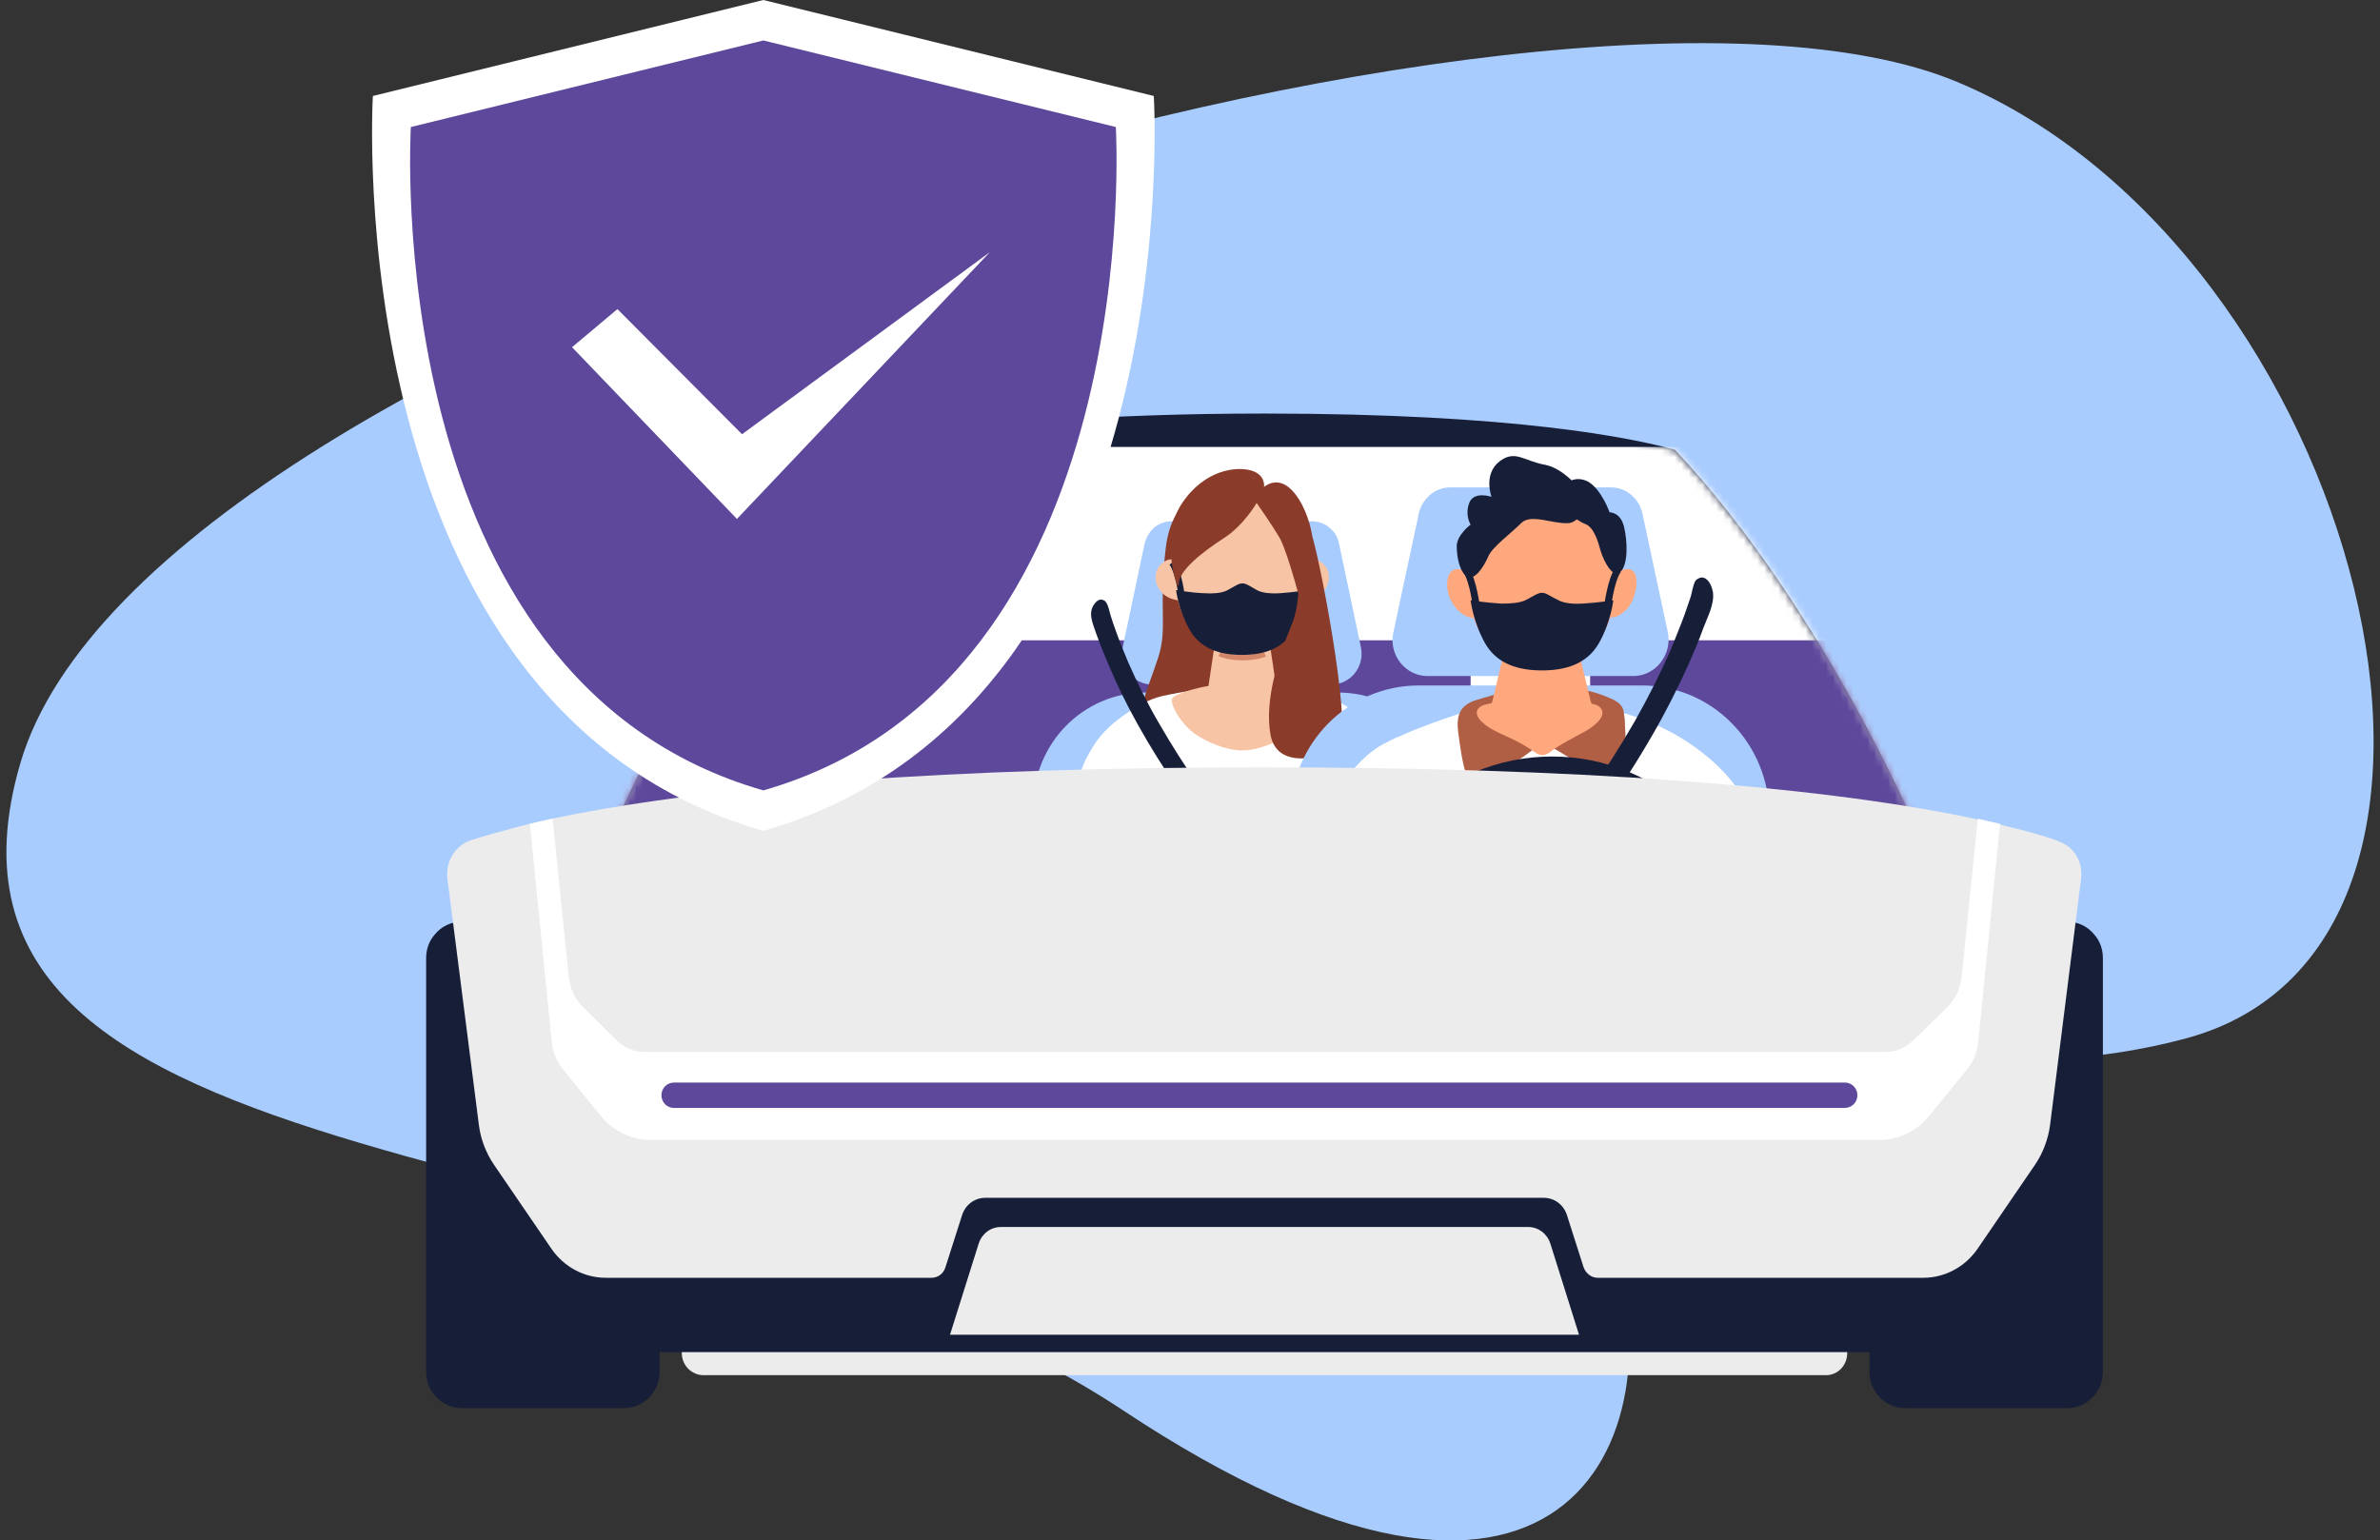 <svg width="346" height="224" viewBox="0 0 346 224" fill="none" xmlns="http://www.w3.org/2000/svg">
<rect x="0" y="0" width="346" height="224" fill="#333333" stroke="none"/>
<path d="M193.529 131.896C193.529 131.896 267.062 164.733 317.835 150.983C368.608 137.232 343.154 36.394 284.503 11.903C225.851 -12.588 21.683 46.998 2.963 110.962C-15.757 174.926 99.525 162.818 163.294 205.096C227.063 247.373 243.965 209.679 234.403 180.057C223.427 146.262 161.342 155.977 161.342 155.977L193.529 131.896Z" fill="#A9CCFF"/>
<path d="M265.446 199.965H102.286C100.535 199.965 99.121 198.528 99.121 196.75V180.605H268.544V196.75C268.544 198.528 267.197 199.965 265.446 199.965Z" fill="#ECECEC"/>
<path d="M271.776 139.285V199.486C271.776 202.428 274.133 204.754 276.961 204.754H300.529C303.425 204.754 305.714 202.36 305.714 199.486V139.285C305.714 137.985 305.243 136.754 304.435 135.864C303.492 134.701 302.078 134.017 300.462 134.017H276.894C274.133 134.017 271.776 136.411 271.776 139.285Z" fill="#171E38"/>
<path d="M95.889 139.284V199.486C95.889 202.428 93.532 204.754 90.704 204.754H67.136C64.24 204.754 61.951 202.359 61.951 199.486V139.284C61.951 137.985 62.422 136.753 63.23 135.864C64.173 134.701 65.587 134.017 67.203 134.017H90.771C93.532 134.017 95.889 136.411 95.889 139.284Z" fill="#171E38"/>
<path d="M211.576 153.788L183.833 149.615L156.089 153.788L70.099 166.649L81.479 191.482C82.893 194.629 85.99 196.613 89.357 196.613H164.911H202.822H278.375C281.742 196.613 284.84 194.629 286.254 191.482L297.634 166.649L211.576 153.788Z" fill="#171E38"/>
<path d="M279.924 125.739V135.043H87.808V125.739C87.808 125.739 101.815 98.033 124.238 78.809C126.057 77.236 128.009 75.731 129.895 74.294C129.895 74.294 131.242 73.747 134.676 72.994C136.359 72.652 138.514 72.173 141.208 71.763C149.49 70.463 162.958 69.232 183.833 69.232C205.919 69.232 219.724 70.668 227.872 71.968C235.077 73.131 237.77 74.294 237.77 74.294C239.723 75.731 241.609 77.236 243.427 78.809C265.85 98.033 279.924 125.739 279.924 125.739Z" fill="#5D489B"/>
<path d="M279.924 123.55V135.043H87.808V123.55C87.808 123.55 101.815 89.276 124.238 65.469C126.326 64.853 129.625 64.101 134.474 63.28C144.036 61.706 159.726 60.133 183.9 60.133C220.262 60.133 237.299 63.69 243.494 65.401C265.85 89.208 279.924 123.55 279.924 123.55Z" fill="#171E38"/>
<mask id="mask0_12384_436" style="mask-type:luminance" maskUnits="userSpaceOnUse" x="87" y="60" width="193" height="76">
<path d="M279.924 123.55V135.043H87.808V123.55C87.808 123.55 101.815 89.276 124.238 65.469C126.326 64.853 129.625 64.101 134.474 63.28C144.036 61.706 159.726 60.133 183.9 60.133C220.262 60.133 237.299 63.69 243.494 65.401C265.85 89.208 279.924 123.55 279.924 123.55Z" fill="white"/>
</mask>
<g mask="url(#mask0_12384_436)">
<path d="M290.563 64.99H84.172V145.852H290.563V64.99Z" fill="white"/>
</g>
<mask id="mask1_12384_436" style="mask-type:luminance" maskUnits="userSpaceOnUse" x="87" y="60" width="193" height="76">
<path d="M279.924 123.55V135.043H87.808V123.55C87.808 123.55 101.815 89.276 124.238 65.469C126.326 64.853 129.625 64.101 134.474 63.28C144.036 61.706 159.726 60.133 183.9 60.133C220.262 60.133 237.299 63.69 243.494 65.401C265.85 89.208 279.924 123.55 279.924 123.55Z" fill="white"/>
</mask>
<g mask="url(#mask1_12384_436)">
<path d="M290.563 93.107H84.172V145.852H290.563V93.107Z" fill="#5D489B"/>
</g>
<mask id="mask2_12384_436" style="mask-type:luminance" maskUnits="userSpaceOnUse" x="87" y="60" width="193" height="76">
<path d="M279.924 123.55V135.043H87.808V123.55C87.808 123.55 101.815 89.276 124.238 65.469C126.326 64.853 129.625 64.101 134.474 63.28C144.036 61.706 159.726 60.133 183.9 60.133C220.262 60.133 237.299 63.69 243.494 65.401C265.85 89.208 279.924 123.55 279.924 123.55Z" fill="white"/>
</mask>
<g mask="url(#mask2_12384_436)">
<path d="M188.075 95.295H172.991V104.325H188.075V95.295Z" fill="white"/>
<path d="M193.529 99.537H167.537C164.709 99.537 162.621 96.869 163.227 94.064L166.392 79.082C166.594 78.261 166.998 77.509 167.537 76.962C167.672 76.825 167.806 76.688 168.008 76.551C168.682 76.072 169.49 75.799 170.365 75.799H190.701C191.577 75.799 192.385 76.072 193.058 76.551C193.193 76.688 193.395 76.825 193.529 76.962C194.135 77.509 194.539 78.261 194.674 79.082L197.839 94.064C198.445 96.938 196.358 99.537 193.529 99.537Z" fill="#A9CCFF"/>
<path d="M210.768 117.187V139.762H150.231V117.187C150.231 108.088 157.503 100.7 166.459 100.7H194.539C203.495 100.7 210.768 108.088 210.768 117.187Z" fill="#A9CCFF"/>
</g>
<mask id="mask3_12384_436" style="mask-type:luminance" maskUnits="userSpaceOnUse" x="87" y="60" width="193" height="76">
<path d="M279.924 123.55V135.043H87.808V123.55C87.808 123.55 101.815 89.276 124.238 65.469C126.326 64.853 129.625 64.101 134.474 63.28C144.036 61.706 159.726 60.133 183.9 60.133C220.262 60.133 237.299 63.69 243.494 65.401C265.85 89.208 279.924 123.55 279.924 123.55Z" fill="white"/>
</mask>
<g mask="url(#mask3_12384_436)">
<path d="M180.533 69.847C178.176 69.163 170.567 70.668 169.49 79.561C168.412 88.455 169.759 91.191 168.412 95.501C167.065 99.811 163.227 107.883 166.459 111.372C169.624 114.93 189.085 114.382 189.085 114.382C189.085 114.382 191.24 90.097 190.162 81.34C189.018 72.583 182.823 70.531 180.533 69.847Z" fill="#8B3B29"/>
<path d="M157.167 140.995H164.709C165.449 137.095 166.055 132.717 166.055 132.717C166.055 132.717 168.008 116.572 167.873 112.125C167.739 107.747 167.335 101.932 167.335 101.932C167.335 101.932 162.419 103.779 160.13 107.61C157.84 111.441 157.301 116.161 157.369 121.634C157.436 127.107 157.301 131.827 157.234 134.017C157.167 137.642 157.167 140.995 157.167 140.995Z" fill="#F7C4A6"/>
<path d="M204.034 140.995H196.492C195.751 137.095 195.145 132.717 195.145 132.717C195.145 132.717 193.193 116.572 193.327 112.125C193.462 107.747 193.866 101.932 193.866 101.932C193.866 101.932 198.782 103.779 201.071 107.61C203.361 111.441 203.899 116.161 203.832 121.634C203.765 127.107 203.899 131.827 203.967 134.017C204.034 137.642 204.034 140.995 204.034 140.995Z" fill="#F7C4A6"/>
<path d="M201.947 108.02C199.859 104.805 195.819 102.753 195.819 102.753C195.819 102.753 194.405 101.726 192.385 101.248C189.691 100.632 183.361 99.606 180.6 99.606C177.772 99.606 171.442 100.632 168.816 101.248C166.863 101.726 165.382 102.753 165.382 102.753C165.382 102.753 161.409 104.805 159.254 108.02C158.514 109.183 156.157 112.741 156.897 115.545C157.638 118.35 164.978 120.129 164.978 120.129C164.978 120.129 165.517 127.586 165.517 131.485C165.517 135.453 164.372 140.994 164.372 140.994H179.86H196.829C196.829 140.994 195.684 135.385 195.684 131.485C195.684 127.517 196.223 120.129 196.223 120.129C196.223 120.129 203.63 118.35 204.303 115.545C204.977 112.741 202.687 109.183 201.947 108.02Z" fill="white"/>
<path d="M190.768 101.522C190.297 100.838 186.93 99.948 185.516 99.743L184.102 90.302H177.099L175.685 99.743C174.271 99.948 170.904 100.838 170.432 101.522C169.961 102.206 171.644 105.353 173.934 106.858C175.281 107.747 178.042 109.115 180.6 109.115C183.092 109.115 185.92 107.747 187.267 106.858C189.556 105.353 191.24 102.206 190.768 101.522Z" fill="#F7C4A6"/>
<path d="M183.833 94.954C183.092 95.228 182.284 95.365 181.274 95.433C179.658 95.501 178.378 95.296 177.368 94.886" stroke="#D48769" stroke-width="1.149" stroke-miterlimit="10"/>
<path d="M168.143 83.05C168.547 81.819 169.894 81.067 170.836 81.409C171.24 78.535 172.318 70.805 180.6 70.805C188.883 70.805 190.028 78.535 190.364 81.409C191.307 81.067 192.654 81.819 193.058 83.05C193.395 84.145 193.058 85.376 192.25 86.197C191.644 86.813 190.836 87.155 189.96 87.292C189.422 89.207 188.546 91.191 187.132 92.696C186.257 93.654 183.833 95.228 180.6 95.228C177.301 95.228 174.944 93.654 174.069 92.696C172.655 91.191 171.779 89.207 171.24 87.292C170.365 87.155 169.49 86.813 168.951 86.197C168.143 85.376 167.739 84.213 168.143 83.05Z" fill="#F7C4A6"/>
<path d="M189.826 86.95C189.826 86.882 190.23 83.461 191.172 82.093L190.432 81.546C189.354 83.119 188.95 86.677 188.95 86.814L189.826 86.95Z" fill="#C74F63"/>
<path d="M171.375 86.95C171.375 86.882 170.971 83.461 170.028 82.093L170.769 81.546C171.846 83.119 172.251 86.677 172.251 86.814L171.375 86.95Z" fill="#171E38"/>
<path d="M175.213 86.266C176.223 86.334 177.57 86.266 178.378 85.856C179.523 85.24 180.062 84.829 180.6 84.829C181.206 84.829 181.678 85.24 182.822 85.856C183.631 86.266 184.977 86.334 185.987 86.266C188.142 86.129 190.095 85.787 190.095 85.787C190.095 85.787 189.758 88.66 188.142 91.534C186.526 94.407 183.631 95.228 180.533 95.228C177.435 95.228 174.54 94.407 172.924 91.534C171.308 88.66 170.971 85.787 170.971 85.787C170.971 85.787 173.058 86.198 175.213 86.266Z" fill="#171E38"/>
<path d="M190.768 77.92C190.432 75.731 189.354 72.721 187.604 71.079C185.583 69.163 183.765 70.805 183.765 70.805C183.765 70.805 184.035 69.027 181.88 68.411C179.725 67.795 175.079 68.274 171.779 73.268C168.48 78.262 171.375 86.882 171.375 84.898C171.375 82.914 174.944 80.177 177.907 78.262C180.87 76.347 182.688 73.131 182.688 73.131C182.688 73.131 184.843 76.21 185.987 78.125C186.93 79.767 188.344 84.829 188.748 86.335C188.614 87.908 188.344 89.55 187.738 90.918C185.987 95.228 183.765 101.727 184.708 106.858C185.651 111.989 192.25 110.21 194.539 108.773C196.762 107.542 192.385 83.598 190.768 77.92Z" fill="#8B3B29"/>
</g>
<mask id="mask4_12384_436" style="mask-type:luminance" maskUnits="userSpaceOnUse" x="87" y="60" width="193" height="76">
<path d="M279.924 123.55V135.043H87.808V123.55C87.808 123.55 101.815 89.276 124.238 65.469C126.326 64.853 129.625 64.101 134.474 63.28C144.036 61.706 159.726 60.133 183.9 60.133C220.262 60.133 237.299 63.69 243.494 65.401C265.85 89.208 279.924 123.55 279.924 123.55Z" fill="white"/>
</mask>
<g mask="url(#mask4_12384_436)">
<path d="M193.866 141.61H197.974C192.452 136.274 186.997 130.39 181.408 123.618C178.917 120.608 176.56 117.461 174.271 114.245C172.183 111.304 170.298 108.294 168.48 105.147C166.796 102.274 165.315 99.263 163.968 96.185C163.362 94.748 162.756 93.243 162.217 91.738C161.948 90.986 161.678 90.233 161.476 89.549C161.274 88.933 161.14 87.907 160.668 87.428C160.601 87.36 160.534 87.292 160.466 87.292C160.197 87.155 159.928 87.155 159.658 87.292C159.524 87.36 159.389 87.497 159.254 87.634C158.042 89.002 158.85 90.575 159.322 92.012C159.86 93.517 160.466 95.022 161.072 96.459C162.352 99.537 163.833 102.547 165.449 105.42C167.2 108.567 169.086 111.577 171.106 114.519C173.261 117.734 175.617 120.813 178.042 123.823C178.446 124.302 178.85 124.849 179.254 125.328C184.169 131.485 189.018 136.821 193.866 141.61Z" fill="#171E38"/>
</g>
<mask id="mask5_12384_436" style="mask-type:luminance" maskUnits="userSpaceOnUse" x="87" y="60" width="193" height="76">
<path d="M279.924 123.55V135.043H87.808V123.55C87.808 123.55 101.815 89.276 124.238 65.469C126.326 64.853 129.625 64.101 134.474 63.28C144.036 61.706 159.726 60.133 183.9 60.133C220.262 60.133 237.299 63.69 243.494 65.401C265.85 89.208 279.924 123.55 279.924 123.55Z" fill="white"/>
</mask>
<g mask="url(#mask5_12384_436)">
<path d="M231.171 93.38H213.798V103.778H231.171V93.38Z" fill="white"/>
<path d="M237.434 98.305H207.536C204.303 98.305 201.879 95.227 202.553 92.011L206.256 74.704C206.458 73.746 206.929 72.925 207.603 72.241C207.738 72.104 207.94 71.899 208.142 71.762C208.882 71.215 209.825 70.873 210.835 70.873H234.201C235.211 70.873 236.154 71.215 236.895 71.762C237.097 71.899 237.232 72.035 237.434 72.241C238.107 72.856 238.578 73.746 238.78 74.704L242.484 92.011C243.09 95.227 240.666 98.305 237.434 98.305Z" fill="#A9CCFF"/>
<path d="M257.231 118.623V144.551H187.604V118.623C187.604 108.156 195.953 99.674 206.256 99.674H238.578C248.881 99.605 257.231 108.088 257.231 118.623Z" fill="#A9CCFF"/>
</g>
<mask id="mask6_12384_436" style="mask-type:luminance" maskUnits="userSpaceOnUse" x="87" y="60" width="193" height="76">
<path d="M279.924 123.55V135.043H87.808V123.55C87.808 123.55 101.815 89.276 124.238 65.469C126.326 64.853 129.625 64.101 134.474 63.28C144.036 61.706 159.726 60.133 183.9 60.133C220.262 60.133 237.299 63.69 243.494 65.401C265.85 89.208 279.924 123.55 279.924 123.55Z" fill="white"/>
</mask>
<g mask="url(#mask6_12384_436)">
<path d="M186.122 142.021C188.883 143.32 191.913 143.731 194.876 143.936C196.559 144.005 198.31 144.073 199.994 143.936C201.475 143.868 202.889 143.526 204.371 143.594C205.919 143.663 207.401 144.073 208.882 144.483H263.426C263.493 144.141 263.561 143.868 263.628 143.526C263.83 142.089 263.695 140.447 263.493 138.942C263.359 138.053 263.224 137.232 263.089 136.411C263.089 136.343 263.089 136.206 263.022 136.137C263.022 136.069 263.022 136 263.022 136C262.955 135.727 262.955 135.522 262.887 135.248C262.887 135.111 262.82 134.974 262.82 134.838C262.416 132.99 261.877 131.143 261.204 129.365C260.867 128.544 260.531 127.654 260.194 126.833C259.992 126.423 259.857 126.081 259.655 125.67C258.241 122.866 256.49 120.198 254.672 117.598C254.537 117.393 254.403 117.187 254.268 116.982C254.133 116.777 253.999 116.64 253.864 116.435C252.989 115.135 252.046 113.904 251.036 112.741C249.554 111.099 247.804 109.594 245.918 108.294C245.312 107.884 244.706 107.473 244.1 107.131C241.878 105.831 239.454 104.737 237.03 103.984C236.222 103.711 235.346 103.505 234.538 103.232C233.528 102.958 232.518 102.684 231.508 102.342C229.757 101.795 228.343 101.179 226.525 101.111C225.515 101.043 224.572 101.179 223.562 101.248C220.33 101.521 217.434 102.137 214.471 103.026C213.933 103.163 213.327 103.368 212.788 103.574C209.69 104.6 206.66 105.626 203.63 106.994C203.428 107.063 203.159 107.2 202.957 107.268C202.351 107.542 201.812 107.815 201.206 108.157C201.004 108.226 200.869 108.362 200.667 108.431C197.435 110.415 195.549 113.425 193.26 116.298C193.125 116.503 192.923 116.709 192.789 116.914C192.654 117.119 192.452 117.256 192.317 117.461C190.364 119.992 188.748 122.797 187.199 125.602C186.997 126.012 186.795 126.355 186.593 126.765C186.459 127.039 186.324 127.312 186.189 127.586C185.583 128.681 184.977 129.844 184.506 131.006C183.967 132.238 183.631 133.538 183.361 134.906C183.294 135.248 183.227 135.658 183.159 136C183.092 136.411 183.092 136.753 183.025 137.163C182.957 137.916 182.957 138.737 183.294 139.489C183.833 140.721 184.977 141.473 186.122 142.021Z" fill="white"/>
<path d="M260.194 126.902C259.655 126.902 259.049 126.833 258.51 126.833C258.376 126.833 258.174 126.833 258.039 126.833C257.904 126.628 257.77 126.491 257.702 126.286C257.568 126.081 257.366 125.875 257.231 125.67C257.366 125.67 257.568 125.67 257.702 125.67C258.376 125.67 259.049 125.739 259.723 125.739C259.79 126.149 259.992 126.491 260.194 126.902Z" fill="white"/>
<path d="M236.222 105.147C236.289 106.378 236.356 107.61 236.356 108.773C236.356 110.552 236.222 113.767 233.595 112.672C231.845 111.988 230.161 111.167 228.478 110.346C227.333 109.799 225.582 108.294 224.235 108.431C223.225 108.568 222.215 109.525 221.407 110.073C219.387 111.441 217.3 112.672 215.077 113.63C214.808 113.767 214.471 113.904 214.202 113.835C213.596 113.767 213.259 113.151 213.125 112.535C212.519 110.62 212.249 108.362 211.98 106.378C211.71 104.121 212.182 102.547 214.606 101.795C216.02 101.384 217.502 100.906 218.983 100.564C224.033 99.469 229.218 99.401 234.067 101.521C234.74 101.795 235.481 102.205 235.818 102.821C236.087 103.232 236.087 103.779 236.154 104.258C236.222 104.6 236.222 104.873 236.222 105.147Z" fill="#B05E44"/>
<path d="M211.98 143.183C216.424 138.6 220.868 133.606 225.313 128.133C230.767 121.429 235.885 114.451 240.194 106.926C242.147 103.573 243.898 100.084 245.514 96.527C246.255 94.817 246.996 93.106 247.602 91.396C248.208 89.754 249.285 87.839 249.016 86.06C248.881 85.376 248.612 84.692 248.14 84.281C248.006 84.145 247.871 84.076 247.669 84.008C247.265 83.871 246.726 84.145 246.457 84.487C246.12 85.103 245.986 86.129 245.784 86.813C245.514 87.634 245.177 88.523 244.908 89.344C244.302 91.054 243.561 92.764 242.888 94.475C241.339 98.032 239.588 101.453 237.703 104.805C233.393 112.33 228.343 119.376 222.821 126.081C217.636 132.374 212.519 138.053 207.401 143.252H211.98V143.183Z" fill="#171E38"/>
<path d="M237.703 137.779C237.232 135.179 236.087 132.785 234.336 130.87C231.979 128.27 228.882 126.833 225.582 126.833C222.283 126.833 219.185 128.27 216.828 130.87C215.481 132.375 214.471 134.085 213.865 136C213.394 137.437 213.192 139.01 213.192 140.584C213.192 142.499 213.529 144.346 214.202 146.125H236.962C237.636 144.415 237.972 142.568 237.972 140.584C237.972 139.626 237.905 138.668 237.703 137.779Z" fill="#171E38"/>
<path d="M232.922 103.368C233.057 103.847 232.855 104.395 232.249 105.01C231.508 105.763 230.565 106.31 229.622 106.789C228.478 107.405 227.333 108.02 226.256 108.704C225.717 109.046 225.043 109.731 224.37 109.799C223.495 109.867 222.754 109.046 222.013 108.636C221.003 108.02 219.926 107.473 218.848 106.994C217.636 106.447 216.424 105.9 215.481 105.01C214.202 103.847 214.539 102.753 216.087 102.411C218.512 101.863 220.936 101.453 223.495 101.248C224.505 101.179 225.447 101.111 226.458 101.179C228.276 101.248 229.69 101.795 231.441 102.342C232.316 102.479 232.787 102.889 232.922 103.368Z" fill="#FFA87D"/>
<path d="M211.239 120.471C211.374 120.608 211.509 120.745 211.576 120.95C211.845 121.498 211.576 122.25 211.037 122.592C210.431 123.003 209.758 122.934 209.152 122.592C208.68 122.318 207.94 122.318 207.872 121.634C207.805 121.361 207.872 121.087 208.007 120.882C208.142 120.54 208.411 120.198 208.748 119.992C209.421 119.514 210.094 119.514 210.768 119.992C210.835 120.061 211.037 120.198 211.239 120.471C211.172 120.403 211.172 120.403 211.239 120.471Z" fill="#FFA87D"/>
<path d="M241.272 122.113C241.07 122.386 240.868 122.729 240.801 123.139C240.666 123.755 240.868 124.439 241.407 124.781C241.609 124.918 241.945 125.054 242.215 125.054C243.292 125.191 244.504 124.37 244.706 123.276C244.773 123.002 244.706 122.729 244.571 122.523C244.437 122.181 244.167 121.839 243.831 121.634C242.955 120.95 241.878 121.292 241.272 122.113Z" fill="#FFA87D"/>
<path d="M246.39 118.761C240.868 113.151 233.461 110.004 225.65 110.004C217.838 110.004 210.431 113.083 204.909 118.761C200.33 123.413 197.502 129.228 196.627 135.59C196.425 136.958 196.357 138.395 196.357 139.832C196.357 142.773 196.762 145.578 197.57 148.315H202.755C201.812 145.646 201.273 142.842 201.273 139.832C201.273 138.463 201.408 137.095 201.61 135.795C203.495 124.029 213.596 114.998 225.717 114.998C239.184 114.998 250.093 126.149 250.161 139.763C250.161 142.705 249.622 145.578 248.679 148.246H253.864C254.605 145.715 255.009 143.047 255.076 140.31C255.076 140.105 255.076 139.968 255.076 139.763C254.942 131.896 251.911 124.439 246.39 118.761Z" fill="#171E38"/>
<path d="M209.892 121.84C210.768 122.455 211.643 123.208 212.384 124.029C212.653 124.302 212.855 124.713 212.586 125.055C212.384 125.329 211.98 125.465 211.643 125.534C210.229 125.807 208.815 124.713 207.603 124.234C206.795 123.892 205.852 123.687 204.977 123.618C204.573 123.618 204.101 123.618 203.697 123.824C204.505 124.166 205.448 124.234 206.256 124.508C206.862 124.713 207.401 125.055 207.872 125.397C208.276 125.739 208.748 126.081 209.017 126.492C209.286 126.97 209.421 127.518 209.286 128.065C209.084 128.749 208.142 129.16 207.468 129.023C207.738 129.433 207.805 129.981 207.603 130.459C207.401 130.938 206.93 131.212 206.458 131.28C206.66 132.238 205.515 132.717 204.842 132.922C203.967 133.196 203.024 133.401 202.081 133.469C201.677 133.538 201.206 133.606 200.869 133.469C200.465 133.401 200.128 133.196 199.724 133.059C199.32 132.854 198.916 132.58 198.445 132.375C198.041 132.238 197.57 132.306 197.166 132.17C196.425 131.964 195.751 131.417 195.482 130.665C195.213 129.981 195.28 129.16 195.415 128.475C195.549 127.449 195.819 126.423 196.29 125.465C196.492 125.055 196.761 124.508 197.098 124.166C197.435 123.824 197.906 123.618 198.243 123.276C198.647 122.866 198.916 122.524 199.186 121.976C199.388 121.566 199.522 121.019 199.994 120.813C200.061 120.745 200.196 120.677 200.263 120.677C200.869 120.403 201.408 120.335 202.081 120.335C203.226 120.198 204.371 120.198 205.515 120.198C205.919 120.198 206.391 120.198 206.795 120.266C207.199 120.335 207.603 120.54 208.007 120.677C208.613 121.019 209.286 121.361 209.892 121.84Z" fill="#FFA87D"/>
<path d="M243.696 123.618C243.359 123.824 243.023 124.097 242.821 124.439C242.551 124.85 242.417 125.329 242.551 125.807C242.753 126.286 243.292 126.56 243.696 126.355C243.494 126.834 243.494 127.381 243.763 127.86C243.965 128.339 244.437 128.681 244.908 128.818C244.504 129.502 244.773 130.596 245.514 130.938C246.053 131.212 245.716 131.486 245.851 131.896C245.986 132.375 246.39 132.854 246.861 133.059C247.4 133.333 248.073 133.401 248.679 133.401C250.295 133.401 251.911 133.196 253.46 132.717C254.066 132.512 254.672 132.307 255.144 131.964C255.615 131.554 256.019 131.007 256.086 130.391C256.154 129.775 255.884 129.16 255.952 128.544C255.952 128.133 256.086 127.791 256.086 127.449C256.154 126.697 255.75 125.944 255.413 125.26C255.346 125.055 255.211 124.918 255.211 124.713C255.144 124.508 255.144 124.302 255.144 124.097C255.076 123.55 254.807 122.934 254.335 122.592C254.133 122.387 253.864 122.25 253.662 122.045C252.921 121.361 252.921 119.993 251.979 119.514C250.43 118.693 248.342 120.061 247.198 120.95C246.39 121.566 245.716 122.319 244.908 122.934C244.504 123.139 244.1 123.345 243.696 123.618Z" fill="#FFA87D"/>
</g>
<mask id="mask7_12384_436" style="mask-type:luminance" maskUnits="userSpaceOnUse" x="87" y="60" width="193" height="76">
<path d="M279.924 123.55V135.043H87.808V123.55C87.808 123.55 101.815 89.276 124.238 65.469C126.326 64.853 129.625 64.101 134.474 63.28C144.036 61.706 159.726 60.133 183.9 60.133C220.262 60.133 237.299 63.69 243.494 65.401C265.85 89.208 279.924 123.55 279.924 123.55Z" fill="white"/>
</mask>
<g mask="url(#mask7_12384_436)">
<path d="M231.239 101.932L229.42 94.338C229.42 94.338 226.39 95.296 224.101 95.296C221.811 95.296 218.781 94.338 218.781 94.338L216.963 101.932C216.963 101.932 214.471 107.678 224.101 107.678C233.73 107.678 231.239 101.932 231.239 101.932Z" fill="#FFA87D"/>
<path d="M234.942 84.282C234.942 91.602 230.902 97.554 224.168 97.554C217.434 97.554 213.394 91.602 213.394 84.282C213.394 76.962 216.222 71.01 224.168 71.01C232.114 71.079 234.942 76.962 234.942 84.282Z" fill="#FFA87D"/>
<path d="M210.498 84.008C209.892 86.334 211.576 89.344 213.865 89.823C216.155 90.302 215.751 86.813 214.808 84.966C213.865 83.05 211.104 81.614 210.498 84.008Z" fill="#FFA87D"/>
<path d="M236.222 82.776C233.932 83.255 232.249 86.197 232.855 88.591C233.461 90.917 236.222 89.481 237.164 87.634C238.107 85.787 238.511 82.366 236.222 82.776Z" fill="#FFA87D"/>
<path d="M214.135 88.455C214.135 88.386 213.731 84.692 212.721 83.187L213.529 82.572C214.673 84.282 215.145 88.181 215.145 88.318L214.135 88.455Z" fill="#171E38"/>
<path d="M234.201 88.455C234.201 88.387 234.605 84.692 235.616 83.188L234.807 82.572C233.663 84.282 233.191 88.181 233.191 88.318L234.201 88.455Z" fill="#171E38"/>
<path d="M230.026 87.771C228.949 87.839 227.468 87.771 226.592 87.292C225.313 86.676 224.774 86.197 224.168 86.197C223.562 86.197 222.956 86.676 221.744 87.292C220.868 87.702 219.387 87.771 218.31 87.771C215.953 87.634 213.798 87.292 213.798 87.292C213.798 87.292 214.135 90.37 215.885 93.517C217.636 96.596 220.801 97.485 224.168 97.485C227.535 97.485 230.7 96.596 232.451 93.517C234.201 90.439 234.538 87.292 234.538 87.292C234.538 87.292 232.383 87.634 230.026 87.771Z" fill="#171E38"/>
<path d="M236.087 76.552C235.548 74.431 233.999 74.499 233.999 74.499C233.999 74.499 232.855 71.216 230.902 70.052C230.026 69.574 229.151 69.574 228.478 69.847C227.4 68.821 226.054 67.863 224.639 67.59C221.542 67.043 220.262 65.332 217.973 67.111C215.616 68.958 216.828 72.242 216.828 72.242C216.828 72.242 214.269 71.352 213.596 73.131C212.923 74.978 213.798 76.278 213.798 76.278C213.798 76.278 211.778 77.783 211.778 79.425C211.778 81.135 212.249 83.256 213.327 83.871C214.471 84.419 215.751 82.298 216.357 80.93C216.896 79.562 219.724 77.509 221.138 76.073C222.552 74.636 225.717 76.21 227.939 76.073C228.478 76.073 228.882 75.799 229.218 75.525C229.69 75.799 230.094 76.073 230.498 76.21C231.71 76.688 232.316 78.672 232.72 80.177C233.191 81.682 234.538 84.282 235.616 83.119C236.693 82.024 236.626 78.741 236.087 76.552Z" fill="#171E38"/>
</g>
<path d="M302.549 127.723L298.038 163.57C297.768 165.622 297.028 167.606 295.883 169.316L287.466 181.63C285.648 184.23 282.752 185.803 279.587 185.803H232.248C231.373 185.803 230.565 185.188 230.228 184.298L227.804 176.705C227.333 175.2 225.986 174.174 224.437 174.174H143.228C141.679 174.174 140.332 175.2 139.861 176.705L137.437 184.298C137.167 185.188 136.359 185.803 135.416 185.803H88.078C84.913 185.803 82.017 184.23 80.199 181.63L71.782 169.316C70.637 167.606 69.897 165.691 69.627 163.638L65.048 127.791C64.779 125.67 65.789 123.618 67.54 122.592C67.876 122.387 68.213 122.25 68.617 122.113C70.637 121.497 72.792 120.882 75.149 120.266C75.688 120.129 76.226 119.992 76.765 119.855C77.843 119.582 78.92 119.376 80.065 119.103C80.603 118.966 81.142 118.898 81.681 118.761C103.835 114.246 138.11 111.578 183.63 111.578C229.151 111.578 263.493 114.246 285.648 118.761C286.186 118.898 286.725 118.966 287.264 119.103C288.408 119.376 289.486 119.582 290.563 119.855C291.102 119.992 291.641 120.129 292.179 120.266C294.536 120.813 296.758 121.429 298.711 122.113C298.913 122.181 299.115 122.25 299.384 122.387C301.607 123.207 302.819 125.397 302.549 127.723Z" fill="#ECECEC"/>
<path d="M290.765 119.787L287.6 151.393C287.466 152.966 286.86 154.472 285.85 155.634L280.395 162.339C278.577 164.528 275.951 165.759 273.19 165.759H94.61C91.781 165.759 89.155 164.46 87.404 162.339L81.95 155.634C80.94 154.403 80.334 152.966 80.199 151.393L77.034 119.787C78.112 119.514 79.189 119.308 80.334 119.035L82.691 142.089C82.893 143.731 83.566 145.304 84.778 146.467L89.694 151.325C90.771 152.351 92.186 152.966 93.667 152.966H274.133C275.614 152.966 277.028 152.351 278.106 151.325L283.089 146.467C284.233 145.304 284.974 143.799 285.176 142.089L287.533 119.035C288.61 119.308 289.688 119.582 290.765 119.787Z" fill="white"/>
<path d="M229.555 194.081L225.38 180.81C224.909 179.373 223.629 178.415 222.148 178.415H145.517C144.036 178.415 142.756 179.373 142.285 180.81L138.11 194.081H229.555Z" fill="#ECECEC"/>
<path d="M167.739 13.956L110.973 0L54.207 13.956C54.207 13.956 48.82 102.958 110.973 120.814C173.126 102.958 167.739 13.956 167.739 13.956Z" fill="white"/>
<path d="M110.973 114.93C54.813 98.853 59.728 18.471 59.728 18.471L110.973 5.883L162.217 18.471C162.217 18.471 167.065 98.853 110.973 114.93Z" fill="#5D489B"/>
<path d="M143.901 36.669L107.135 75.457L83.162 50.487L89.761 44.946L107.875 63.144L143.901 36.669Z" fill="white"/>
<path d="M268.14 161.108H97.977C96.966 161.108 96.158 160.287 96.158 159.26C96.158 158.234 96.966 157.413 97.977 157.413H268.207C269.217 157.413 270.025 158.234 270.025 159.26C270.025 160.287 269.217 161.108 268.14 161.108Z" fill="#5D489B"/>
</svg>
